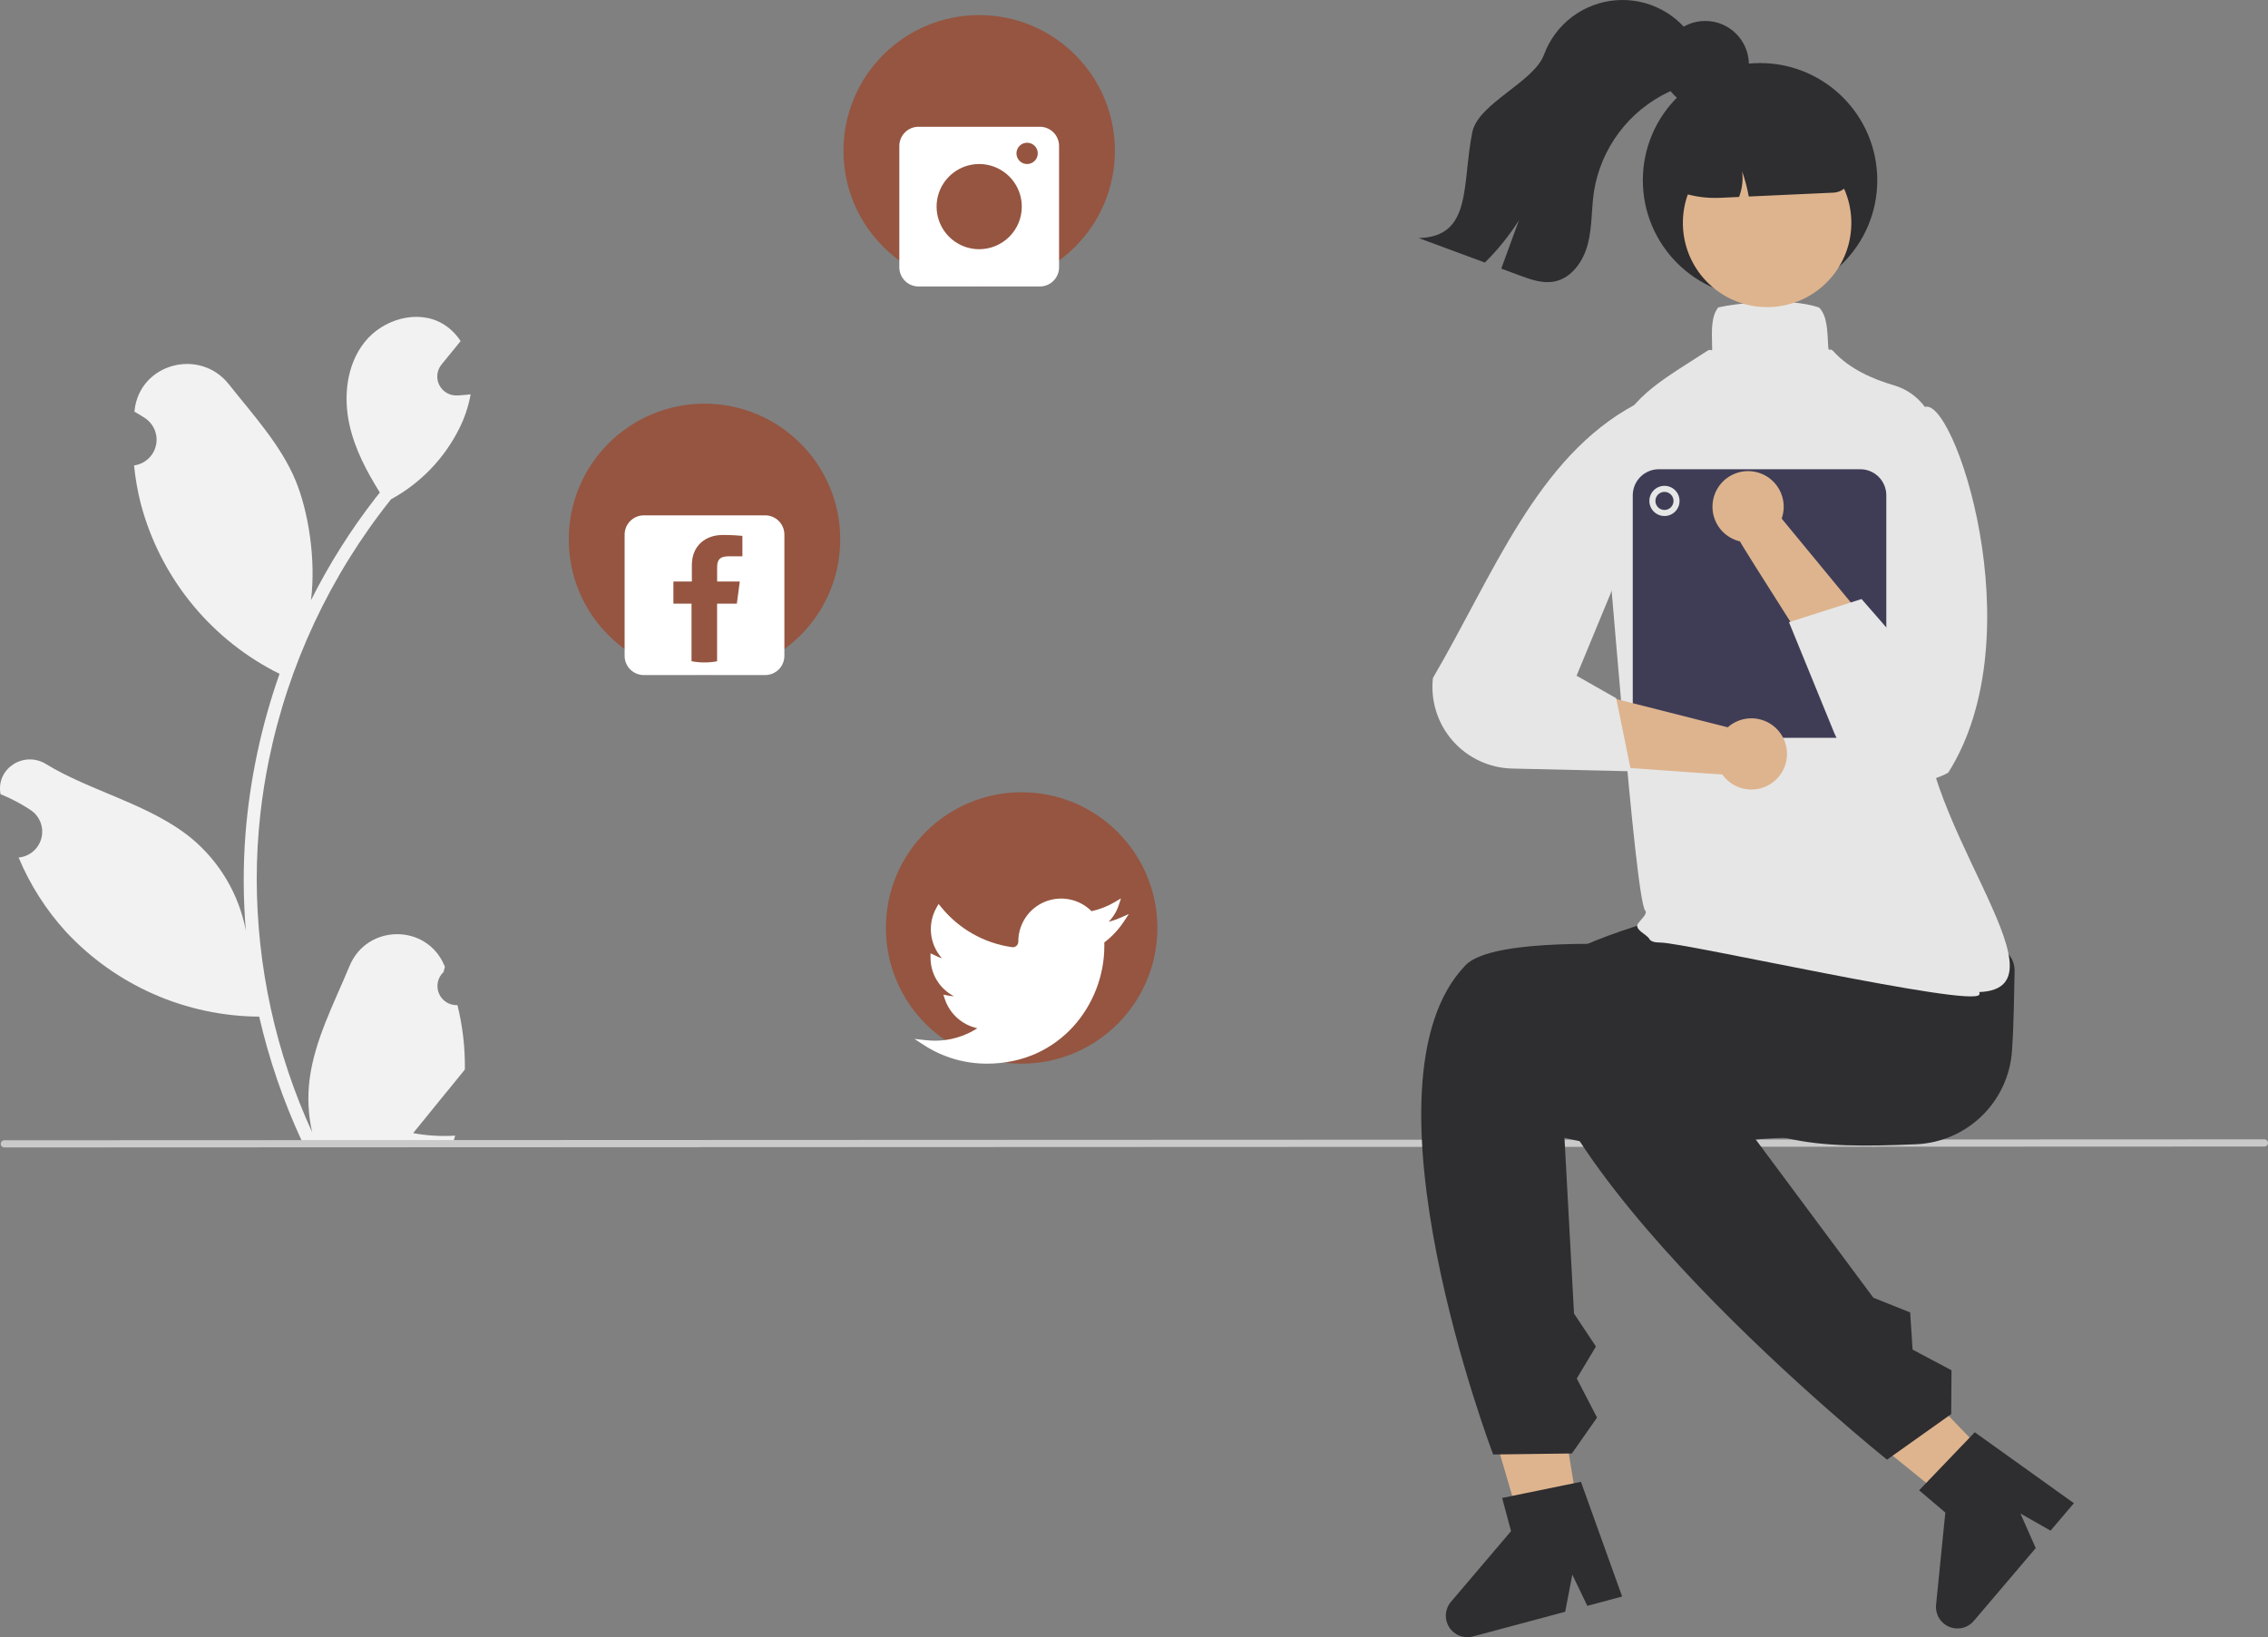 <svg width="421" height="304" viewBox="0 0 421 304" fill="none" xmlns="http://www.w3.org/2000/svg">
<rect x="0" y="0" width="421" height="304" fill="#808080" stroke="none"/>
<g clip-path="url(#clip0_243_670)">
<path d="M84.915 186.637C84.188 186.67 83.468 186.479 82.852 186.09C82.237 185.7 81.756 185.131 81.475 184.459C81.195 183.787 81.127 183.045 81.282 182.333C81.437 181.622 81.806 180.975 82.341 180.481C82.431 180.125 82.495 179.869 82.585 179.513C82.553 179.436 82.52 179.358 82.488 179.281C79.218 171.484 68.137 171.538 64.895 179.346C62.018 186.277 58.354 193.219 57.452 200.547C57.055 203.786 57.223 207.069 57.948 210.251C51.189 195.508 47.68 179.484 47.657 163.267C47.656 159.197 47.882 155.13 48.335 151.086C48.709 147.77 49.228 144.478 49.892 141.21C53.514 123.476 61.291 106.854 72.584 92.71C78.05 89.727 82.471 85.141 85.25 79.569C86.257 77.566 86.968 75.427 87.362 73.22C86.746 73.301 86.119 73.352 85.502 73.392C85.31 73.402 85.108 73.412 84.916 73.422L84.844 73.426C84.166 73.456 83.494 73.29 82.909 72.947C82.323 72.605 81.849 72.1 81.544 71.494C81.239 70.889 81.115 70.208 81.187 69.533C81.26 68.859 81.526 68.22 81.954 67.693C82.22 67.365 82.486 67.038 82.753 66.71C83.157 66.205 83.572 65.71 83.976 65.204C84.023 65.156 84.067 65.106 84.107 65.053C84.573 64.477 85.037 63.91 85.502 63.334C84.654 62.017 83.512 60.913 82.167 60.11C77.507 57.38 71.078 59.271 67.712 63.486C64.336 67.701 63.699 73.615 64.872 78.881C65.872 83.389 68.056 87.524 70.512 91.456C70.259 91.779 69.996 92.093 69.744 92.416C65.124 98.356 61.098 104.735 57.723 111.461C58.678 104.001 57.268 95.015 54.865 89.222C52.129 82.622 47.001 77.063 42.485 71.357C37.06 64.503 25.937 67.494 24.982 76.183C24.973 76.267 24.963 76.351 24.955 76.435C25.625 76.813 26.282 77.215 26.924 77.64C27.732 78.179 28.357 78.95 28.718 79.85C29.08 80.751 29.161 81.74 28.951 82.688C28.741 83.635 28.25 84.497 27.542 85.161C26.834 85.825 25.941 86.259 24.982 86.407L24.884 86.422C25.123 88.84 25.545 91.235 26.147 93.589C27.892 100.159 30.976 106.298 35.204 111.621C39.432 116.944 44.715 121.335 50.72 124.521C51.114 124.723 51.499 124.925 51.893 125.117C48.502 134.727 46.375 144.738 45.565 154.897C45.107 160.89 45.134 166.911 45.646 172.9C45.636 172.829 45.626 172.758 45.616 172.688C44.322 166.028 40.769 160.019 35.558 155.675C27.818 149.317 16.883 146.975 8.533 141.865C4.514 139.404 -0.637 142.584 0.065 147.244C0.076 147.318 0.087 147.393 0.099 147.467C1.344 147.974 2.555 148.558 3.728 149.216C4.398 149.594 5.055 149.996 5.697 150.421C6.504 150.96 7.13 151.73 7.491 152.631C7.853 153.532 7.934 154.521 7.724 155.468C7.514 156.416 7.023 157.278 6.315 157.942C5.607 158.606 4.714 159.04 3.755 159.188L3.657 159.203C3.586 159.213 3.525 159.223 3.455 159.233C5.582 164.312 8.567 168.986 12.279 173.051C16.865 177.973 22.408 181.905 28.568 184.608C34.728 187.311 41.376 188.727 48.102 188.77H48.112C49.938 196.705 52.584 204.429 56.007 211.817H84.209C84.31 211.504 84.401 211.181 84.492 210.867C81.881 211.031 79.26 210.875 76.688 210.402C78.781 207.835 80.873 205.247 82.965 202.679C83.012 202.631 83.056 202.581 83.097 202.528C84.158 201.214 85.229 199.91 86.291 198.596L86.291 198.594C86.348 194.566 85.886 190.547 84.916 186.637L84.915 186.637Z" fill="#F2F2F2"/>
<path d="M420.332 212.89L0.808 213.062C0.631 213.062 0.461 212.991 0.336 212.866C0.211 212.741 0.141 212.571 0.141 212.395C0.141 212.218 0.211 212.048 0.336 211.923C0.461 211.798 0.631 211.727 0.808 211.727L420.332 211.555C420.509 211.555 420.679 211.625 420.804 211.751C420.929 211.876 420.999 212.045 420.999 212.222C420.999 212.399 420.929 212.569 420.804 212.694C420.679 212.819 420.509 212.89 420.332 212.89Z" fill="#CACACA"/>
<path d="M355.683 212.467C336.581 213.275 325.78 212.687 311.855 200.6C302.374 200.348 294.838 193.491 295.055 185.316C295.273 177.14 303.163 170.694 312.643 170.946L347.067 172.578C356.548 172.83 374.179 172.247 373.961 180.423C373.855 184.437 373.853 189.642 373.48 195.095C373.174 199.674 371.188 203.979 367.904 207.185C364.62 210.391 360.268 212.272 355.683 212.467Z" fill="#2E2D30"/>
<path d="M294.329 288.997L284.466 290.608L273.557 253.332L288.113 250.953L294.329 288.997Z" fill="#DEB48E"/>
<path d="M290.408 211.268C308.797 215.789 322.375 210.697 333.559 211.357C339.916 200.63 360.21 187.004 349.137 181.268C342.971 178.074 280.288 170.71 272.059 179.209C250.899 201.061 277.171 270.073 277.171 270.073L291.783 269.884L296.451 263.221L292.691 255.958L296.248 250.02L292.177 243.904L290.408 211.268Z" fill="#2E2D30"/>
<path d="M301.111 296.445L294.65 298.175L291.863 292.383L290.542 299.275L273.405 303.864C272.583 304.084 271.713 304.035 270.921 303.726C270.129 303.416 269.456 302.861 269.002 302.143C268.548 301.424 268.335 300.578 268.395 299.73C268.455 298.882 268.784 298.075 269.335 297.427L280.49 284.31L278.839 278.143L293.464 275.147L301.111 296.445Z" fill="#2E2D30"/>
<path d="M375.153 276.847L367.955 283.78L337.789 259.316L348.413 249.083L375.153 276.847Z" fill="#DEB48E"/>
<path d="M317.129 199.769C333.985 206.261 348.728 199.041 363.293 190.671C362.425 178.231 361.94 160.294 349.57 161.87C342.681 162.748 285.746 172.156 283.808 183.826C278.823 213.834 350.282 271.033 350.282 271.033L362.196 262.57L362.249 254.434L355.026 250.597L354.577 243.69L347.751 240.972L317.129 199.769Z" fill="#2E2D30"/>
<path d="M384.968 279.118L380.636 284.215L375.05 281.034L377.882 287.455L366.392 300.973C365.841 301.621 365.097 302.076 364.27 302.272C363.442 302.467 362.574 302.393 361.791 302.06C361.009 301.727 360.353 301.153 359.92 300.421C359.487 299.689 359.3 298.837 359.385 297.991L361.105 280.859L356.24 276.724L366.569 265.945L384.968 279.118Z" fill="#2E2D30"/>
<path d="M308.241 175.019C307.054 175.019 306.379 174.786 306.118 174.287C305.735 173.554 303.288 172.596 304.058 171.487C304.595 170.715 305.891 169.68 305.392 169.084C303.47 166.788 298.671 100.947 297.54 91.965C297.262 89.185 297.639 86.378 298.64 83.77C301.808 74.793 306.132 72.035 314.747 66.54C315.447 66.093 316.175 65.627 316.932 65.142C317.911 64.512 317.857 65.982 317.799 63.772C317.735 61.316 317.669 58.776 318.872 57.189L318.95 57.086L319.076 57.056C321.986 56.383 331.774 55.135 337.57 57.065L337.65 57.093L337.71 57.152C339.087 58.529 339.212 61.196 339.334 63.775C339.433 65.893 339.527 64.335 340.306 65.204C343.284 68.523 347.77 70.441 351.513 71.529C353.858 72.203 355.912 73.64 357.349 75.613C358.786 77.586 359.523 79.982 359.445 82.421C359.039 94.709 359.358 114.14 357.261 127.832C353.77 150.621 385.638 183.532 367.385 184.208C367.432 184.28 367.457 184.363 367.46 184.448C367.463 184.533 367.442 184.618 367.4 184.692C366.097 187.126 312.717 175.019 308.241 175.019Z" fill="#E6E6E6"/>
<path d="M326.713 55.227C338.729 55.227 348.47 45.486 348.47 33.469C348.47 21.452 338.729 11.71 326.713 11.71C314.696 11.71 304.955 21.452 304.955 33.469C304.955 45.486 314.696 55.227 326.713 55.227Z" fill="#2E2D30"/>
<path d="M328.465 57.023C337.097 56.778 343.896 49.582 343.652 40.95C343.407 32.317 336.211 25.518 327.579 25.762C318.947 26.007 312.147 33.203 312.392 41.835C312.637 50.468 319.833 57.267 328.465 57.023Z" fill="#DEB48E"/>
<path d="M328.173 17.546L321.835 17.725C317.841 17.842 314.055 19.538 311.31 22.442C308.565 25.347 307.085 29.221 307.193 33.216L307.197 33.356L307.313 33.429C310.758 35.709 314.824 36.865 318.953 36.741L319.31 36.731L322.812 36.572C323.401 35.055 323.598 33.414 323.385 31.801C323.914 33.33 324.327 34.897 324.62 36.489L340.334 35.773C341.249 35.728 342.109 35.327 342.732 34.656C343.355 33.986 343.691 33.098 343.669 32.183C343.551 28.188 341.853 24.403 338.948 21.659C336.043 18.915 332.168 17.436 328.173 17.546Z" fill="#2E2D30"/>
<path d="M315.542 13.622C314.112 15.386 311.815 16.122 309.751 17.077C306.109 18.799 302.942 21.384 300.525 24.607C298.108 27.83 296.514 31.593 295.88 35.572C295.394 38.812 295.564 42.146 294.74 45.314C293.922 48.483 291.764 51.629 288.556 52.266C286.385 52.7 284.175 51.92 282.1 51.146C280.958 50.725 279.817 50.301 278.676 49.876C279.769 46.89 280.86 43.903 281.95 40.916C280.143 43.757 278.023 46.385 275.629 48.752C271.539 47.236 267.445 45.72 263.348 44.205C273.315 43.96 271.341 34.333 273.295 24.562C274.37 19.193 284.704 15.285 286.606 10.152C287.634 7.368 289.438 4.936 291.804 3.145C294.17 1.354 297 0.279 299.959 0.046C302.917 -0.187 305.881 0.433 308.498 1.832C311.115 3.231 313.277 5.35 314.727 7.939C316.797 8.696 316.947 11.88 315.542 13.622Z" fill="#2E2D30"/>
<path d="M316.539 20.093C321.014 20.093 324.641 16.466 324.641 11.991C324.641 7.517 321.014 3.889 316.539 3.889C312.065 3.889 308.438 7.517 308.438 11.991C308.438 16.466 312.065 20.093 316.539 20.093Z" fill="#2E2D30"/>
<path d="M345.318 136.998H307.915C306.634 136.996 305.406 136.487 304.501 135.581C303.595 134.675 303.085 133.447 303.084 132.167V91.96C303.085 90.68 303.595 89.452 304.5 88.546C305.406 87.64 306.634 87.131 307.915 87.129H345.318C346.599 87.131 347.827 87.64 348.733 88.546C349.638 89.452 350.148 90.68 350.149 91.96V132.167C350.148 133.447 349.638 134.675 348.733 135.581C347.827 136.487 346.599 136.996 345.318 136.998Z" fill="#3F3D56"/>
<path d="M308.968 95.814C310.515 95.814 311.769 94.56 311.769 93.013C311.769 91.465 310.515 90.211 308.968 90.211C307.42 90.211 306.166 91.465 306.166 93.013C306.166 94.56 307.42 95.814 308.968 95.814Z" fill="#E6E6E6"/>
<path d="M308.968 94.694C309.896 94.694 310.649 93.941 310.649 93.013C310.649 92.085 309.896 91.332 308.968 91.332C308.04 91.332 307.287 92.085 307.287 93.013C307.287 93.941 308.04 94.694 308.968 94.694Z" fill="#3F3D56"/>
<path d="M320.716 135.045L295.025 128.53L291.031 141.75C291.031 141.75 318.671 143.796 319.704 143.806C320.477 144.899 321.563 145.732 322.819 146.195C324.076 146.658 325.443 146.728 326.74 146.397C328.037 146.065 329.203 145.348 330.084 144.34C330.964 143.331 331.518 142.079 331.671 140.749C331.825 139.419 331.571 138.074 330.944 136.892C330.316 135.709 329.344 134.745 328.157 134.127C326.969 133.508 325.622 133.265 324.294 133.429C322.965 133.593 321.717 134.157 320.716 135.045Z" fill="#DEB48E"/>
<path d="M303.571 75.098C285.253 84.887 277.225 106.71 265.987 125.888C265.755 127.983 265.962 130.104 266.596 132.114C267.23 134.125 268.277 135.981 269.669 137.564C271.062 139.147 272.769 140.422 274.682 141.308C276.595 142.193 278.672 142.67 280.78 142.707L302.766 143.213L300.01 129.647L292.656 125.468L301.349 104.44L303.571 75.098Z" fill="#E6E6E6"/>
<path d="M330.723 96.293L348.258 117.571L341.017 129.046C341.017 129.046 323.386 101.482 322.988 100.528C321.685 100.224 320.504 99.531 319.602 98.541C318.701 97.552 318.121 96.312 317.94 94.985C317.758 93.659 317.984 92.308 318.587 91.113C319.189 89.918 320.141 88.933 321.315 88.29C322.489 87.647 323.831 87.376 325.163 87.512C326.495 87.649 327.754 88.186 328.773 89.053C329.793 89.921 330.526 91.077 330.874 92.37C331.222 93.663 331.17 95.031 330.723 96.293Z" fill="#DEB48E"/>
<path d="M357.154 75.643C362.446 72.718 377.884 117.825 361.639 143.479C359.785 144.483 357.743 145.089 355.641 145.258C353.54 145.428 351.426 145.157 349.436 144.463C347.445 143.769 345.621 142.667 344.081 141.228C342.54 139.789 341.317 138.044 340.489 136.106L332.08 115.525L345.553 111.229L351.988 118.613L351.092 103.923L358.75 83.044L357.154 75.643Z" fill="#E6E6E6"/>
<path d="M181.763 53.193C195.678 53.193 206.958 41.913 206.958 27.997C206.958 14.082 195.678 2.802 181.763 2.802C167.848 2.802 156.568 14.082 156.568 27.997C156.568 41.913 167.848 53.193 181.763 53.193Z" fill="#955540"/>
<path d="M193.027 23.538H170.502C169.557 23.538 168.65 23.914 167.982 24.582C167.313 25.251 166.938 26.157 166.938 27.103V49.628C166.938 50.573 167.313 51.48 167.982 52.149C168.65 52.817 169.557 53.193 170.502 53.193H193.027C193.972 53.193 194.879 52.817 195.547 52.149C196.216 51.48 196.591 50.573 196.591 49.628V27.103C196.591 26.157 196.216 25.251 195.547 24.582C194.879 23.914 193.972 23.538 193.027 23.538ZM181.764 46.273C180.2 46.273 178.672 45.81 177.371 44.941C176.071 44.072 175.057 42.837 174.459 41.392C173.86 39.947 173.704 38.357 174.009 36.823C174.314 35.289 175.067 33.88 176.173 32.774C177.279 31.668 178.688 30.915 180.222 30.609C181.756 30.304 183.346 30.461 184.791 31.059C186.235 31.658 187.47 32.672 188.339 33.972C189.208 35.273 189.672 36.801 189.672 38.365C189.672 40.463 188.839 42.474 187.356 43.957C185.873 45.44 183.862 46.273 181.764 46.273ZM190.661 30.457C190.27 30.457 189.887 30.342 189.562 30.124C189.237 29.907 188.984 29.598 188.834 29.237C188.684 28.876 188.645 28.478 188.722 28.095C188.798 27.711 188.986 27.359 189.263 27.083C189.539 26.806 189.891 26.618 190.275 26.541C190.658 26.465 191.056 26.504 191.417 26.654C191.778 26.804 192.087 27.057 192.304 27.382C192.521 27.707 192.637 28.09 192.637 28.48C192.637 29.005 192.429 29.508 192.058 29.878C191.688 30.249 191.185 30.457 190.661 30.457Z" fill="white"/>
<path d="M189.642 197.502C203.557 197.502 214.837 186.221 214.837 172.306C214.837 158.391 203.557 147.11 189.642 147.11C175.727 147.11 164.447 158.391 164.447 172.306C164.447 186.221 175.727 197.502 189.642 197.502Z" fill="#955540"/>
<path d="M183.16 197.502C179.017 197.504 174.963 196.303 171.491 194.043L169.744 192.907L171.815 193.137C172.358 193.197 172.942 193.232 173.552 193.241C176.343 193.243 179.076 192.44 181.423 190.928C180.029 190.626 178.737 189.964 177.677 189.01C176.616 188.056 175.823 186.841 175.376 185.486L175.117 184.686L175.941 184.848C176.316 184.922 176.696 184.965 177.077 184.976C175.771 184.304 174.674 183.285 173.907 182.032C173.141 180.778 172.733 179.338 172.73 177.868V177.022L173.467 177.348C173.904 177.594 174.367 177.79 174.847 177.934C173.711 176.66 173.005 175.059 172.83 173.36C172.656 171.661 173.02 169.951 173.873 168.471L174.233 167.85L174.685 168.407C177.975 172.479 182.69 175.148 187.875 175.874C188.017 175.894 188.162 175.883 188.299 175.842C188.437 175.801 188.564 175.73 188.672 175.636C188.782 175.54 188.871 175.421 188.931 175.289C188.992 175.156 189.023 175.011 189.023 174.865C189.011 173.285 189.469 171.737 190.34 170.419C191.211 169.1 192.455 168.071 193.913 167.462C195.371 166.854 196.977 166.693 198.527 167C200.077 167.308 201.5 168.07 202.615 169.19C204.141 168.857 205.604 168.282 206.948 167.488L208.083 166.816L207.669 168.068C207.286 169.229 206.644 170.288 205.79 171.164C206.547 170.967 207.288 170.71 208.004 170.395L209.542 169.72L208.615 171.12C207.634 172.606 206.408 173.916 204.99 174.992V175.707C204.99 186.42 196.841 197.502 183.204 197.502H183.16Z" fill="white"/>
<path d="M130.773 125.347C144.688 125.347 155.968 114.067 155.968 100.152C155.968 86.237 144.688 74.956 130.773 74.956C116.858 74.956 105.578 86.237 105.578 100.152C105.578 114.067 116.858 125.347 130.773 125.347Z" fill="#955540"/>
<path d="M142.036 95.692H119.512C118.567 95.692 117.66 96.068 116.991 96.736C116.323 97.405 115.947 98.312 115.947 99.257V121.782C115.947 122.728 116.323 123.634 116.991 124.303C117.66 124.971 118.567 125.347 119.512 125.347H142.036C142.982 125.347 143.888 124.971 144.557 124.303C145.225 123.634 145.601 122.728 145.601 121.782V99.257C145.601 98.312 145.225 97.405 144.557 96.736C143.888 96.068 142.982 95.692 142.036 95.692ZM137.807 103.297H135.224C133.46 103.297 133.117 104.132 133.117 105.365V107.979H137.323L136.777 112.084H133.109V122.788C131.541 123.082 129.931 123.078 128.364 122.777V112.084H125.001V107.979H128.427V104.944C128.427 101.315 130.948 99.333 134.194 99.333C135.754 99.333 137.425 99.45 137.807 99.504L137.807 103.297Z" fill="white"/>
</g>
<defs>
<clipPath id="clip0_243_670">
<rect width="421" height="304" fill="white"/>
</clipPath>
</defs>
</svg>
